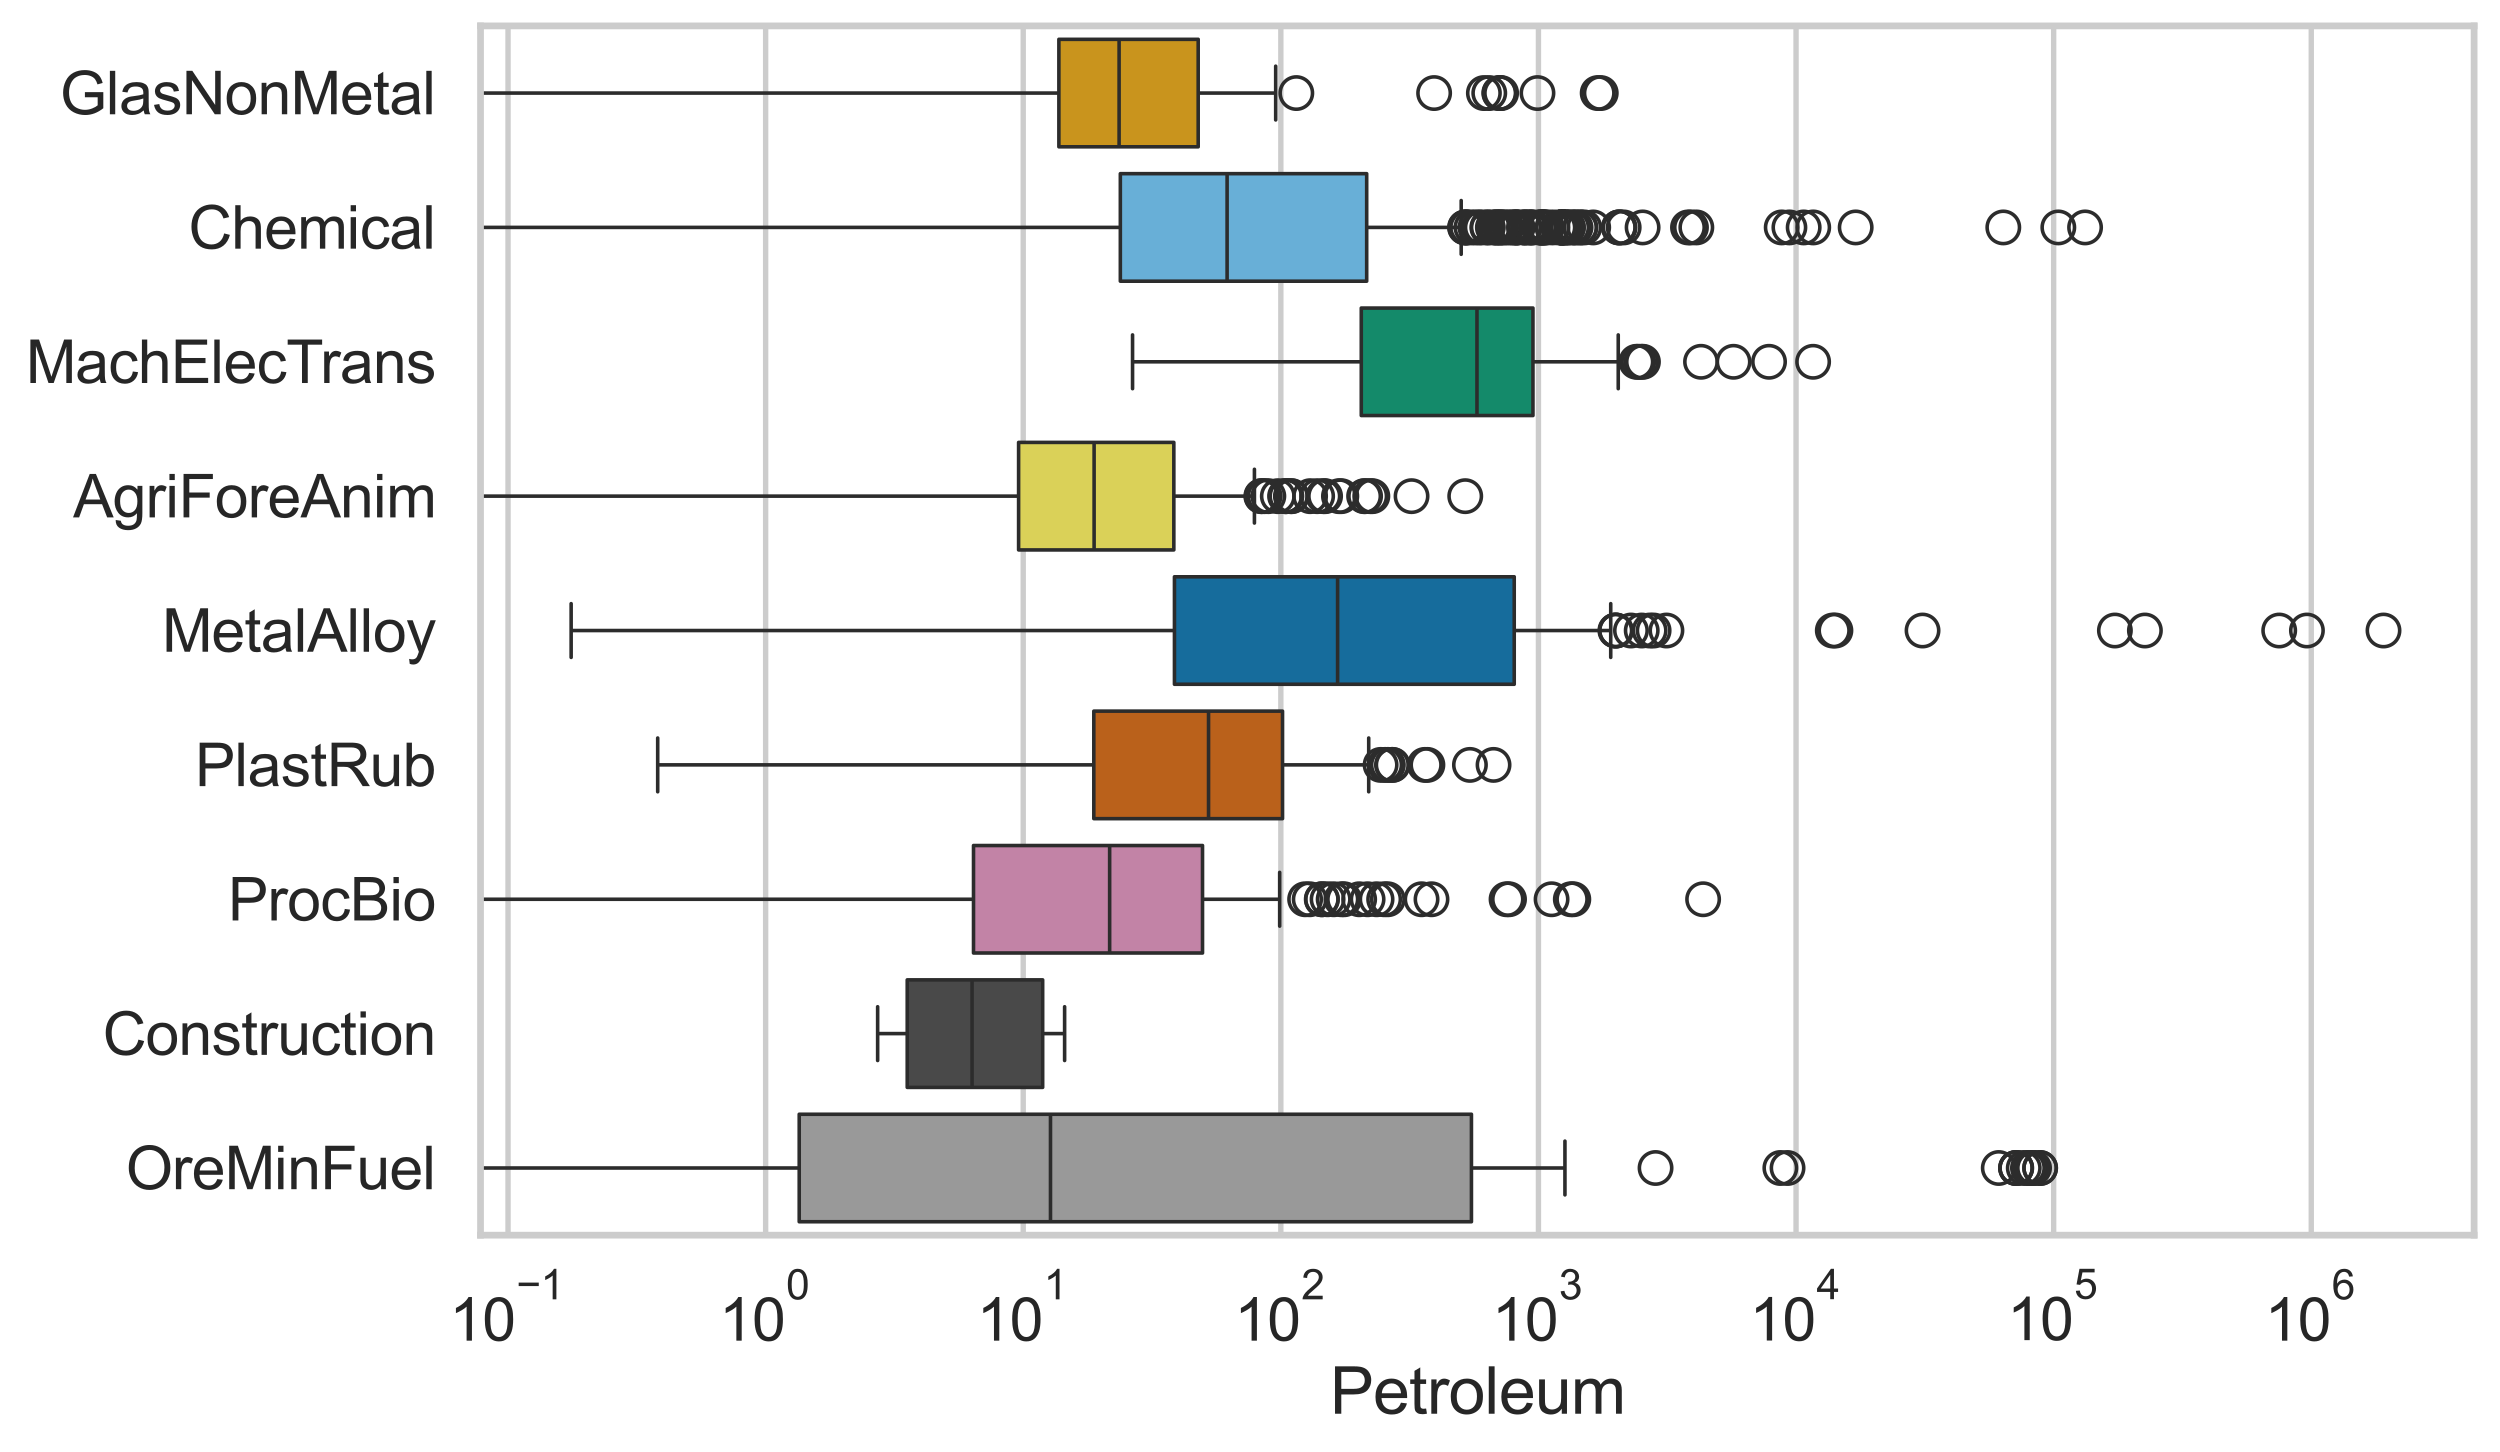 <?xml version="1.0" encoding="utf-8" standalone="no"?>
<!DOCTYPE svg PUBLIC "-//W3C//DTD SVG 1.1//EN"
  "http://www.w3.org/Graphics/SVG/1.1/DTD/svg11.dtd">
<svg xmlns:xlink="http://www.w3.org/1999/xlink" width="695.577pt" height="404.121pt" viewBox="0 0 695.577 404.121" xmlns="http://www.w3.org/2000/svg" version="1.1">
 <defs>
  <style type="text/css">*{stroke-linejoin: round; stroke-linecap: butt}</style>
 </defs>
 <g id="figure_1">
  <g id="patch_1">
   <path d="M 0 404.121 
L 695.577 404.121 
L 695.577 0 
L 0 0 
z
" style="fill: #ffffff"/>
  </g>
  <g id="axes_1">
   <g id="patch_2">
    <path d="M 133.697 343.665 
L 688.377 343.665 
L 688.377 7.2 
L 133.697 7.2 
z
" style="fill: #ffffff"/>
   </g>
   <g id="matplotlib.axis_1">
    <g id="xtick_1">
     <g id="line2d_1">
      <path d="M 141.348 343.665 
L 141.348 7.2 
" clip-path="url(#p01bf25cf80)" style="fill: none; stroke: #cccccc; stroke-width: 1.5; stroke-linecap: round"/>
     </g>
     <g id="text_1">
      <!-- $\mathdefault{10^{-1}}$ -->
      <g style="fill: #262626" transform="translate(125.013 373.18) scale(0.165 -0.165)">
       <defs>
        <path id="ArialMT-31" d="M 2384 0 
L 1822 0 
L 1822 3584 
Q 1619 3391 1289 3197 
Q 959 3003 697 2906 
L 697 3450 
Q 1169 3672 1522 3987 
Q 1875 4303 2022 4600 
L 2384 4600 
L 2384 0 
z
" transform="scale(0.016)"/>
        <path id="ArialMT-30" d="M 266 2259 
Q 266 3072 433 3567 
Q 600 4063 929 4331 
Q 1259 4600 1759 4600 
Q 2128 4600 2406 4451 
Q 2684 4303 2865 4023 
Q 3047 3744 3150 3342 
Q 3253 2941 3253 2259 
Q 3253 1453 3087 958 
Q 2922 463 2592 192 
Q 2263 -78 1759 -78 
Q 1097 -78 719 397 
Q 266 969 266 2259 
z
M 844 2259 
Q 844 1131 1108 757 
Q 1372 384 1759 384 
Q 2147 384 2411 759 
Q 2675 1134 2675 2259 
Q 2675 3391 2411 3762 
Q 2147 4134 1753 4134 
Q 1366 4134 1134 3806 
Q 844 3388 844 2259 
z
" transform="scale(0.016)"/>
        <path id="ArialMT-2212" d="M 3381 1997 
L 356 1997 
L 356 2522 
L 3381 2522 
L 3381 1997 
z
" transform="scale(0.016)"/>
       </defs>
       <use xlink:href="#ArialMT-31" transform="translate(0 0.994)"/>
       <use xlink:href="#ArialMT-30" transform="translate(55.615 0.994)"/>
       <use xlink:href="#ArialMT-2212" transform="translate(112.973 70.688) scale(0.7)"/>
       <use xlink:href="#ArialMT-31" transform="translate(153.852 70.688) scale(0.7)"/>
      </g>
     </g>
    </g>
    <g id="xtick_2">
     <g id="line2d_2">
      <path d="M 213.022 343.665 
L 213.022 7.2 
" clip-path="url(#p01bf25cf80)" style="fill: none; stroke: #cccccc; stroke-width: 1.5; stroke-linecap: round"/>
     </g>
     <g id="text_2">
      <!-- $\mathdefault{10^{0}}$ -->
      <g style="fill: #262626" transform="translate(200.069 373.18) scale(0.165 -0.165)">
       <use xlink:href="#ArialMT-31" transform="translate(0 0.994)"/>
       <use xlink:href="#ArialMT-30" transform="translate(55.615 0.994)"/>
       <use xlink:href="#ArialMT-30" transform="translate(112.973 70.688) scale(0.7)"/>
      </g>
     </g>
    </g>
    <g id="xtick_3">
     <g id="line2d_3">
      <path d="M 284.695 343.665 
L 284.695 7.2 
" clip-path="url(#p01bf25cf80)" style="fill: none; stroke: #cccccc; stroke-width: 1.5; stroke-linecap: round"/>
     </g>
     <g id="text_3">
      <!-- $\mathdefault{10^{1}}$ -->
      <g style="fill: #262626" transform="translate(271.743 373.18) scale(0.165 -0.165)">
       <use xlink:href="#ArialMT-31" transform="translate(0 0.994)"/>
       <use xlink:href="#ArialMT-30" transform="translate(55.615 0.994)"/>
       <use xlink:href="#ArialMT-31" transform="translate(112.973 70.688) scale(0.7)"/>
      </g>
     </g>
    </g>
    <g id="xtick_4">
     <g id="line2d_4">
      <path d="M 356.369 343.665 
L 356.369 7.2 
" clip-path="url(#p01bf25cf80)" style="fill: none; stroke: #cccccc; stroke-width: 1.5; stroke-linecap: round"/>
     </g>
     <g id="text_4">
      <!-- $\mathdefault{10^{2}}$ -->
      <g style="fill: #262626" transform="translate(343.417 373.18) scale(0.165 -0.165)">
       <defs>
        <path id="ArialMT-32" d="M 3222 541 
L 3222 0 
L 194 0 
Q 188 203 259 391 
Q 375 700 629 1000 
Q 884 1300 1366 1694 
Q 2113 2306 2375 2664 
Q 2638 3022 2638 3341 
Q 2638 3675 2398 3904 
Q 2159 4134 1775 4134 
Q 1369 4134 1125 3890 
Q 881 3647 878 3216 
L 300 3275 
Q 359 3922 746 4261 
Q 1134 4600 1788 4600 
Q 2447 4600 2831 4234 
Q 3216 3869 3216 3328 
Q 3216 3053 3103 2787 
Q 2991 2522 2730 2228 
Q 2469 1934 1863 1422 
Q 1356 997 1212 845 
Q 1069 694 975 541 
L 3222 541 
z
" transform="scale(0.016)"/>
       </defs>
       <use xlink:href="#ArialMT-31" transform="translate(0 0.994)"/>
       <use xlink:href="#ArialMT-30" transform="translate(55.615 0.994)"/>
       <use xlink:href="#ArialMT-32" transform="translate(112.973 70.688) scale(0.7)"/>
      </g>
     </g>
    </g>
    <g id="xtick_5">
     <g id="line2d_5">
      <path d="M 428.043 343.665 
L 428.043 7.2 
" clip-path="url(#p01bf25cf80)" style="fill: none; stroke: #cccccc; stroke-width: 1.5; stroke-linecap: round"/>
     </g>
     <g id="text_5">
      <!-- $\mathdefault{10^{3}}$ -->
      <g style="fill: #262626" transform="translate(415.09 373.18) scale(0.165 -0.165)">
       <defs>
        <path id="ArialMT-33" d="M 269 1209 
L 831 1284 
Q 928 806 1161 595 
Q 1394 384 1728 384 
Q 2125 384 2398 659 
Q 2672 934 2672 1341 
Q 2672 1728 2419 1979 
Q 2166 2231 1775 2231 
Q 1616 2231 1378 2169 
L 1441 2663 
Q 1497 2656 1531 2656 
Q 1891 2656 2178 2843 
Q 2466 3031 2466 3422 
Q 2466 3731 2256 3934 
Q 2047 4138 1716 4138 
Q 1388 4138 1169 3931 
Q 950 3725 888 3313 
L 325 3413 
Q 428 3978 793 4289 
Q 1159 4600 1703 4600 
Q 2078 4600 2393 4439 
Q 2709 4278 2876 4000 
Q 3044 3722 3044 3409 
Q 3044 3113 2884 2869 
Q 2725 2625 2413 2481 
Q 2819 2388 3044 2092 
Q 3269 1797 3269 1353 
Q 3269 753 2831 336 
Q 2394 -81 1725 -81 
Q 1122 -81 723 278 
Q 325 638 269 1209 
z
" transform="scale(0.016)"/>
       </defs>
       <use xlink:href="#ArialMT-31" transform="translate(0 0.994)"/>
       <use xlink:href="#ArialMT-30" transform="translate(55.615 0.994)"/>
       <use xlink:href="#ArialMT-33" transform="translate(112.973 70.688) scale(0.7)"/>
      </g>
     </g>
    </g>
    <g id="xtick_6">
     <g id="line2d_6">
      <path d="M 499.716 343.665 
L 499.716 7.2 
" clip-path="url(#p01bf25cf80)" style="fill: none; stroke: #cccccc; stroke-width: 1.5; stroke-linecap: round"/>
     </g>
     <g id="text_6">
      <!-- $\mathdefault{10^{4}}$ -->
      <g style="fill: #262626" transform="translate(486.764 373.015) scale(0.165 -0.165)">
       <defs>
        <path id="ArialMT-34" d="M 2069 0 
L 2069 1097 
L 81 1097 
L 81 1613 
L 2172 4581 
L 2631 4581 
L 2631 1613 
L 3250 1613 
L 3250 1097 
L 2631 1097 
L 2631 0 
L 2069 0 
z
M 2069 1613 
L 2069 3678 
L 634 1613 
L 2069 1613 
z
" transform="scale(0.016)"/>
       </defs>
       <use xlink:href="#ArialMT-31" transform="translate(0 0.202)"/>
       <use xlink:href="#ArialMT-30" transform="translate(55.615 0.202)"/>
       <use xlink:href="#ArialMT-34" transform="translate(112.973 69.895) scale(0.7)"/>
      </g>
     </g>
    </g>
    <g id="xtick_7">
     <g id="line2d_7">
      <path d="M 571.39 343.665 
L 571.39 7.2 
" clip-path="url(#p01bf25cf80)" style="fill: none; stroke: #cccccc; stroke-width: 1.5; stroke-linecap: round"/>
     </g>
     <g id="text_7">
      <!-- $\mathdefault{10^{5}}$ -->
      <g style="fill: #262626" transform="translate(558.438 373.015) scale(0.165 -0.165)">
       <defs>
        <path id="ArialMT-35" d="M 266 1200 
L 856 1250 
Q 922 819 1161 601 
Q 1400 384 1738 384 
Q 2144 384 2425 690 
Q 2706 997 2706 1503 
Q 2706 1984 2436 2262 
Q 2166 2541 1728 2541 
Q 1456 2541 1237 2417 
Q 1019 2294 894 2097 
L 366 2166 
L 809 4519 
L 3088 4519 
L 3088 3981 
L 1259 3981 
L 1013 2750 
Q 1425 3038 1878 3038 
Q 2478 3038 2890 2622 
Q 3303 2206 3303 1553 
Q 3303 931 2941 478 
Q 2500 -78 1738 -78 
Q 1113 -78 717 272 
Q 322 622 266 1200 
z
" transform="scale(0.016)"/>
       </defs>
       <use xlink:href="#ArialMT-31" transform="translate(0 0.88)"/>
       <use xlink:href="#ArialMT-30" transform="translate(55.615 0.88)"/>
       <use xlink:href="#ArialMT-35" transform="translate(112.973 70.573) scale(0.7)"/>
      </g>
     </g>
    </g>
    <g id="xtick_8">
     <g id="line2d_8">
      <path d="M 643.064 343.665 
L 643.064 7.2 
" clip-path="url(#p01bf25cf80)" style="fill: none; stroke: #cccccc; stroke-width: 1.5; stroke-linecap: round"/>
     </g>
     <g id="text_8">
      <!-- $\mathdefault{10^{6}}$ -->
      <g style="fill: #262626" transform="translate(630.111 373.18) scale(0.165 -0.165)">
       <defs>
        <path id="ArialMT-36" d="M 3184 3459 
L 2625 3416 
Q 2550 3747 2413 3897 
Q 2184 4138 1850 4138 
Q 1581 4138 1378 3988 
Q 1113 3794 959 3422 
Q 806 3050 800 2363 
Q 1003 2672 1297 2822 
Q 1591 2972 1913 2972 
Q 2475 2972 2870 2558 
Q 3266 2144 3266 1488 
Q 3266 1056 3080 686 
Q 2894 316 2569 119 
Q 2244 -78 1831 -78 
Q 1128 -78 684 439 
Q 241 956 241 2144 
Q 241 3472 731 4075 
Q 1159 4600 1884 4600 
Q 2425 4600 2770 4297 
Q 3116 3994 3184 3459 
z
M 888 1484 
Q 888 1194 1011 928 
Q 1134 663 1356 523 
Q 1578 384 1822 384 
Q 2178 384 2434 671 
Q 2691 959 2691 1453 
Q 2691 1928 2437 2201 
Q 2184 2475 1800 2475 
Q 1419 2475 1153 2201 
Q 888 1928 888 1484 
z
" transform="scale(0.016)"/>
       </defs>
       <use xlink:href="#ArialMT-31" transform="translate(0 0.994)"/>
       <use xlink:href="#ArialMT-30" transform="translate(55.615 0.994)"/>
       <use xlink:href="#ArialMT-36" transform="translate(112.973 70.688) scale(0.7)"/>
      </g>
     </g>
    </g>
    <g id="xtick_9"/>
    <g id="xtick_10"/>
    <g id="xtick_11"/>
    <g id="xtick_12"/>
    <g id="xtick_13"/>
    <g id="xtick_14"/>
    <g id="xtick_15"/>
    <g id="xtick_16"/>
    <g id="xtick_17"/>
    <g id="xtick_18"/>
    <g id="xtick_19"/>
    <g id="xtick_20"/>
    <g id="xtick_21"/>
    <g id="xtick_22"/>
    <g id="xtick_23"/>
    <g id="xtick_24"/>
    <g id="xtick_25"/>
    <g id="xtick_26"/>
    <g id="xtick_27"/>
    <g id="xtick_28"/>
    <g id="xtick_29"/>
    <g id="xtick_30"/>
    <g id="xtick_31"/>
    <g id="xtick_32"/>
    <g id="xtick_33"/>
    <g id="xtick_34"/>
    <g id="xtick_35"/>
    <g id="xtick_36"/>
    <g id="xtick_37"/>
    <g id="xtick_38"/>
    <g id="xtick_39"/>
    <g id="xtick_40"/>
    <g id="xtick_41"/>
    <g id="xtick_42"/>
    <g id="xtick_43"/>
    <g id="xtick_44"/>
    <g id="xtick_45"/>
    <g id="xtick_46"/>
    <g id="xtick_47"/>
    <g id="xtick_48"/>
    <g id="xtick_49"/>
    <g id="xtick_50"/>
    <g id="xtick_51"/>
    <g id="xtick_52"/>
    <g id="xtick_53"/>
    <g id="xtick_54"/>
    <g id="xtick_55"/>
    <g id="xtick_56"/>
    <g id="xtick_57"/>
    <g id="xtick_58"/>
    <g id="xtick_59"/>
    <g id="xtick_60"/>
    <g id="xtick_61"/>
    <g id="xtick_62"/>
    <g id="xtick_63"/>
    <g id="xtick_64"/>
    <g id="xtick_65"/>
    <g id="xtick_66"/>
    <g id="xtick_67"/>
    <g id="xtick_68"/>
    <g id="xtick_69"/>
    <g id="text_9">
     <!-- Petroleum -->
     <g style="fill: #262626" transform="translate(370.021 393.344) scale(0.18 -0.18)">
      <defs>
       <path id="ArialMT-50" d="M 494 0 
L 494 4581 
L 2222 4581 
Q 2678 4581 2919 4538 
Q 3256 4481 3484 4323 
Q 3713 4166 3852 3881 
Q 3991 3597 3991 3256 
Q 3991 2672 3619 2267 
Q 3247 1863 2275 1863 
L 1100 1863 
L 1100 0 
L 494 0 
z
M 1100 2403 
L 2284 2403 
Q 2872 2403 3119 2622 
Q 3366 2841 3366 3238 
Q 3366 3525 3220 3729 
Q 3075 3934 2838 4000 
Q 2684 4041 2272 4041 
L 1100 4041 
L 1100 2403 
z
" transform="scale(0.016)"/>
       <path id="ArialMT-65" d="M 2694 1069 
L 3275 997 
Q 3138 488 2766 206 
Q 2394 -75 1816 -75 
Q 1088 -75 661 373 
Q 234 822 234 1631 
Q 234 2469 665 2931 
Q 1097 3394 1784 3394 
Q 2450 3394 2872 2941 
Q 3294 2488 3294 1666 
Q 3294 1616 3291 1516 
L 816 1516 
Q 847 969 1125 678 
Q 1403 388 1819 388 
Q 2128 388 2347 550 
Q 2566 713 2694 1069 
z
M 847 1978 
L 2700 1978 
Q 2663 2397 2488 2606 
Q 2219 2931 1791 2931 
Q 1403 2931 1139 2672 
Q 875 2413 847 1978 
z
" transform="scale(0.016)"/>
       <path id="ArialMT-74" d="M 1650 503 
L 1731 6 
Q 1494 -44 1306 -44 
Q 1000 -44 831 53 
Q 663 150 594 308 
Q 525 466 525 972 
L 525 2881 
L 113 2881 
L 113 3319 
L 525 3319 
L 525 4141 
L 1084 4478 
L 1084 3319 
L 1650 3319 
L 1650 2881 
L 1084 2881 
L 1084 941 
Q 1084 700 1114 631 
Q 1144 563 1211 522 
Q 1278 481 1403 481 
Q 1497 481 1650 503 
z
" transform="scale(0.016)"/>
       <path id="ArialMT-72" d="M 416 0 
L 416 3319 
L 922 3319 
L 922 2816 
Q 1116 3169 1280 3281 
Q 1444 3394 1641 3394 
Q 1925 3394 2219 3213 
L 2025 2691 
Q 1819 2813 1613 2813 
Q 1428 2813 1281 2702 
Q 1134 2591 1072 2394 
Q 978 2094 978 1738 
L 978 0 
L 416 0 
z
" transform="scale(0.016)"/>
       <path id="ArialMT-6f" d="M 213 1659 
Q 213 2581 725 3025 
Q 1153 3394 1769 3394 
Q 2453 3394 2887 2945 
Q 3322 2497 3322 1706 
Q 3322 1066 3130 698 
Q 2938 331 2570 128 
Q 2203 -75 1769 -75 
Q 1072 -75 642 372 
Q 213 819 213 1659 
z
M 791 1659 
Q 791 1022 1069 705 
Q 1347 388 1769 388 
Q 2188 388 2466 706 
Q 2744 1025 2744 1678 
Q 2744 2294 2464 2611 
Q 2184 2928 1769 2928 
Q 1347 2928 1069 2612 
Q 791 2297 791 1659 
z
" transform="scale(0.016)"/>
       <path id="ArialMT-6c" d="M 409 0 
L 409 4581 
L 972 4581 
L 972 0 
L 409 0 
z
" transform="scale(0.016)"/>
       <path id="ArialMT-75" d="M 2597 0 
L 2597 488 
Q 2209 -75 1544 -75 
Q 1250 -75 995 37 
Q 741 150 617 320 
Q 494 491 444 738 
Q 409 903 409 1263 
L 409 3319 
L 972 3319 
L 972 1478 
Q 972 1038 1006 884 
Q 1059 663 1231 536 
Q 1403 409 1656 409 
Q 1909 409 2131 539 
Q 2353 669 2445 892 
Q 2538 1116 2538 1541 
L 2538 3319 
L 3100 3319 
L 3100 0 
L 2597 0 
z
" transform="scale(0.016)"/>
       <path id="ArialMT-6d" d="M 422 0 
L 422 3319 
L 925 3319 
L 925 2853 
Q 1081 3097 1340 3245 
Q 1600 3394 1931 3394 
Q 2300 3394 2536 3241 
Q 2772 3088 2869 2813 
Q 3263 3394 3894 3394 
Q 4388 3394 4653 3120 
Q 4919 2847 4919 2278 
L 4919 0 
L 4359 0 
L 4359 2091 
Q 4359 2428 4304 2576 
Q 4250 2725 4106 2815 
Q 3963 2906 3769 2906 
Q 3419 2906 3187 2673 
Q 2956 2441 2956 1928 
L 2956 0 
L 2394 0 
L 2394 2156 
Q 2394 2531 2256 2718 
Q 2119 2906 1806 2906 
Q 1569 2906 1367 2781 
Q 1166 2656 1075 2415 
Q 984 2175 984 1722 
L 984 0 
L 422 0 
z
" transform="scale(0.016)"/>
      </defs>
      <use xlink:href="#ArialMT-50"/>
      <use xlink:href="#ArialMT-65" transform="translate(66.699 0)"/>
      <use xlink:href="#ArialMT-74" transform="translate(122.314 0)"/>
      <use xlink:href="#ArialMT-72" transform="translate(150.098 0)"/>
      <use xlink:href="#ArialMT-6f" transform="translate(183.398 0)"/>
      <use xlink:href="#ArialMT-6c" transform="translate(239.014 0)"/>
      <use xlink:href="#ArialMT-65" transform="translate(261.23 0)"/>
      <use xlink:href="#ArialMT-75" transform="translate(316.846 0)"/>
      <use xlink:href="#ArialMT-6d" transform="translate(372.461 0)"/>
     </g>
    </g>
   </g>
   <g id="matplotlib.axis_2">
    <g id="ytick_1">
     <g id="text_10">
      <!-- GlasNonMetal -->
      <g style="fill: #262626" transform="translate(16.659 31.798) scale(0.165 -0.165)">
       <defs>
        <path id="ArialMT-47" d="M 2638 1797 
L 2638 2334 
L 4578 2338 
L 4578 638 
Q 4131 281 3656 101 
Q 3181 -78 2681 -78 
Q 2006 -78 1454 211 
Q 903 500 622 1047 
Q 341 1594 341 2269 
Q 341 2938 620 3517 
Q 900 4097 1425 4378 
Q 1950 4659 2634 4659 
Q 3131 4659 3532 4498 
Q 3934 4338 4162 4050 
Q 4391 3763 4509 3300 
L 3963 3150 
Q 3859 3500 3706 3700 
Q 3553 3900 3268 4020 
Q 2984 4141 2638 4141 
Q 2222 4141 1919 4014 
Q 1616 3888 1430 3681 
Q 1244 3475 1141 3228 
Q 966 2803 966 2306 
Q 966 1694 1177 1281 
Q 1388 869 1791 669 
Q 2194 469 2647 469 
Q 3041 469 3416 620 
Q 3791 772 3984 944 
L 3984 1797 
L 2638 1797 
z
" transform="scale(0.016)"/>
        <path id="ArialMT-61" d="M 2588 409 
Q 2275 144 1986 34 
Q 1697 -75 1366 -75 
Q 819 -75 525 192 
Q 231 459 231 875 
Q 231 1119 342 1320 
Q 453 1522 633 1644 
Q 813 1766 1038 1828 
Q 1203 1872 1538 1913 
Q 2219 1994 2541 2106 
Q 2544 2222 2544 2253 
Q 2544 2597 2384 2738 
Q 2169 2928 1744 2928 
Q 1347 2928 1158 2789 
Q 969 2650 878 2297 
L 328 2372 
Q 403 2725 575 2942 
Q 747 3159 1072 3276 
Q 1397 3394 1825 3394 
Q 2250 3394 2515 3294 
Q 2781 3194 2906 3042 
Q 3031 2891 3081 2659 
Q 3109 2516 3109 2141 
L 3109 1391 
Q 3109 606 3145 398 
Q 3181 191 3288 0 
L 2700 0 
Q 2613 175 2588 409 
z
M 2541 1666 
Q 2234 1541 1622 1453 
Q 1275 1403 1131 1340 
Q 988 1278 909 1158 
Q 831 1038 831 891 
Q 831 666 1001 516 
Q 1172 366 1500 366 
Q 1825 366 2078 508 
Q 2331 650 2450 897 
Q 2541 1088 2541 1459 
L 2541 1666 
z
" transform="scale(0.016)"/>
        <path id="ArialMT-73" d="M 197 991 
L 753 1078 
Q 800 744 1014 566 
Q 1228 388 1613 388 
Q 2000 388 2187 545 
Q 2375 703 2375 916 
Q 2375 1106 2209 1216 
Q 2094 1291 1634 1406 
Q 1016 1563 777 1677 
Q 538 1791 414 1992 
Q 291 2194 291 2438 
Q 291 2659 392 2848 
Q 494 3038 669 3163 
Q 800 3259 1026 3326 
Q 1253 3394 1513 3394 
Q 1903 3394 2198 3281 
Q 2494 3169 2634 2976 
Q 2775 2784 2828 2463 
L 2278 2388 
Q 2241 2644 2061 2787 
Q 1881 2931 1553 2931 
Q 1166 2931 1000 2803 
Q 834 2675 834 2503 
Q 834 2394 903 2306 
Q 972 2216 1119 2156 
Q 1203 2125 1616 2013 
Q 2213 1853 2448 1751 
Q 2684 1650 2818 1456 
Q 2953 1263 2953 975 
Q 2953 694 2789 445 
Q 2625 197 2315 61 
Q 2006 -75 1616 -75 
Q 969 -75 630 194 
Q 291 463 197 991 
z
" transform="scale(0.016)"/>
        <path id="ArialMT-4e" d="M 488 0 
L 488 4581 
L 1109 4581 
L 3516 984 
L 3516 4581 
L 4097 4581 
L 4097 0 
L 3475 0 
L 1069 3600 
L 1069 0 
L 488 0 
z
" transform="scale(0.016)"/>
        <path id="ArialMT-6e" d="M 422 0 
L 422 3319 
L 928 3319 
L 928 2847 
Q 1294 3394 1984 3394 
Q 2284 3394 2536 3286 
Q 2788 3178 2913 3003 
Q 3038 2828 3088 2588 
Q 3119 2431 3119 2041 
L 3119 0 
L 2556 0 
L 2556 2019 
Q 2556 2363 2490 2533 
Q 2425 2703 2258 2804 
Q 2091 2906 1866 2906 
Q 1506 2906 1245 2678 
Q 984 2450 984 1813 
L 984 0 
L 422 0 
z
" transform="scale(0.016)"/>
        <path id="ArialMT-4d" d="M 475 0 
L 475 4581 
L 1388 4581 
L 2472 1338 
Q 2622 884 2691 659 
Q 2769 909 2934 1394 
L 4031 4581 
L 4847 4581 
L 4847 0 
L 4263 0 
L 4263 3834 
L 2931 0 
L 2384 0 
L 1059 3900 
L 1059 0 
L 475 0 
z
" transform="scale(0.016)"/>
       </defs>
       <use xlink:href="#ArialMT-47"/>
       <use xlink:href="#ArialMT-6c" transform="translate(77.783 0)"/>
       <use xlink:href="#ArialMT-61" transform="translate(100 0)"/>
       <use xlink:href="#ArialMT-73" transform="translate(155.615 0)"/>
       <use xlink:href="#ArialMT-4e" transform="translate(205.615 0)"/>
       <use xlink:href="#ArialMT-6f" transform="translate(277.832 0)"/>
       <use xlink:href="#ArialMT-6e" transform="translate(333.447 0)"/>
       <use xlink:href="#ArialMT-4d" transform="translate(389.062 0)"/>
       <use xlink:href="#ArialMT-65" transform="translate(472.363 0)"/>
       <use xlink:href="#ArialMT-74" transform="translate(527.979 0)"/>
       <use xlink:href="#ArialMT-61" transform="translate(555.762 0)"/>
       <use xlink:href="#ArialMT-6c" transform="translate(611.377 0)"/>
      </g>
     </g>
    </g>
    <g id="ytick_2">
     <g id="text_11">
      <!-- Chemical -->
      <g style="fill: #262626" transform="translate(52.428 69.183) scale(0.165 -0.165)">
       <defs>
        <path id="ArialMT-43" d="M 3763 1606 
L 4369 1453 
Q 4178 706 3683 314 
Q 3188 -78 2472 -78 
Q 1731 -78 1267 223 
Q 803 525 561 1097 
Q 319 1669 319 2325 
Q 319 3041 592 3573 
Q 866 4106 1370 4382 
Q 1875 4659 2481 4659 
Q 3169 4659 3637 4309 
Q 4106 3959 4291 3325 
L 3694 3184 
Q 3534 3684 3231 3912 
Q 2928 4141 2469 4141 
Q 1941 4141 1586 3887 
Q 1231 3634 1087 3207 
Q 944 2781 944 2328 
Q 944 1744 1114 1308 
Q 1284 872 1643 656 
Q 2003 441 2422 441 
Q 2931 441 3284 734 
Q 3638 1028 3763 1606 
z
" transform="scale(0.016)"/>
        <path id="ArialMT-68" d="M 422 0 
L 422 4581 
L 984 4581 
L 984 2938 
Q 1378 3394 1978 3394 
Q 2347 3394 2619 3248 
Q 2891 3103 3008 2847 
Q 3125 2591 3125 2103 
L 3125 0 
L 2563 0 
L 2563 2103 
Q 2563 2525 2380 2717 
Q 2197 2909 1863 2909 
Q 1613 2909 1392 2779 
Q 1172 2650 1078 2428 
Q 984 2206 984 1816 
L 984 0 
L 422 0 
z
" transform="scale(0.016)"/>
        <path id="ArialMT-69" d="M 425 3934 
L 425 4581 
L 988 4581 
L 988 3934 
L 425 3934 
z
M 425 0 
L 425 3319 
L 988 3319 
L 988 0 
L 425 0 
z
" transform="scale(0.016)"/>
        <path id="ArialMT-63" d="M 2588 1216 
L 3141 1144 
Q 3050 572 2676 248 
Q 2303 -75 1759 -75 
Q 1078 -75 664 370 
Q 250 816 250 1647 
Q 250 2184 428 2587 
Q 606 2991 970 3192 
Q 1334 3394 1763 3394 
Q 2303 3394 2647 3120 
Q 2991 2847 3088 2344 
L 2541 2259 
Q 2463 2594 2264 2762 
Q 2066 2931 1784 2931 
Q 1359 2931 1093 2626 
Q 828 2322 828 1663 
Q 828 994 1084 691 
Q 1341 388 1753 388 
Q 2084 388 2306 591 
Q 2528 794 2588 1216 
z
" transform="scale(0.016)"/>
       </defs>
       <use xlink:href="#ArialMT-43"/>
       <use xlink:href="#ArialMT-68" transform="translate(72.217 0)"/>
       <use xlink:href="#ArialMT-65" transform="translate(127.832 0)"/>
       <use xlink:href="#ArialMT-6d" transform="translate(183.447 0)"/>
       <use xlink:href="#ArialMT-69" transform="translate(266.748 0)"/>
       <use xlink:href="#ArialMT-63" transform="translate(288.965 0)"/>
       <use xlink:href="#ArialMT-61" transform="translate(338.965 0)"/>
       <use xlink:href="#ArialMT-6c" transform="translate(394.58 0)"/>
      </g>
     </g>
    </g>
    <g id="ytick_3">
     <g id="text_12">
      <!-- MachElecTrans -->
      <g style="fill: #262626" transform="translate(7.2 106.568) scale(0.165 -0.165)">
       <defs>
        <path id="ArialMT-45" d="M 506 0 
L 506 4581 
L 3819 4581 
L 3819 4041 
L 1113 4041 
L 1113 2638 
L 3647 2638 
L 3647 2100 
L 1113 2100 
L 1113 541 
L 3925 541 
L 3925 0 
L 506 0 
z
" transform="scale(0.016)"/>
        <path id="ArialMT-54" d="M 1659 0 
L 1659 4041 
L 150 4041 
L 150 4581 
L 3781 4581 
L 3781 4041 
L 2266 4041 
L 2266 0 
L 1659 0 
z
" transform="scale(0.016)"/>
       </defs>
       <use xlink:href="#ArialMT-4d"/>
       <use xlink:href="#ArialMT-61" transform="translate(83.301 0)"/>
       <use xlink:href="#ArialMT-63" transform="translate(138.916 0)"/>
       <use xlink:href="#ArialMT-68" transform="translate(188.916 0)"/>
       <use xlink:href="#ArialMT-45" transform="translate(244.531 0)"/>
       <use xlink:href="#ArialMT-6c" transform="translate(311.23 0)"/>
       <use xlink:href="#ArialMT-65" transform="translate(333.447 0)"/>
       <use xlink:href="#ArialMT-63" transform="translate(389.062 0)"/>
       <use xlink:href="#ArialMT-54" transform="translate(439.062 0)"/>
       <use xlink:href="#ArialMT-72" transform="translate(496.396 0)"/>
       <use xlink:href="#ArialMT-61" transform="translate(529.697 0)"/>
       <use xlink:href="#ArialMT-6e" transform="translate(585.312 0)"/>
       <use xlink:href="#ArialMT-73" transform="translate(640.928 0)"/>
      </g>
     </g>
    </g>
    <g id="ytick_4">
     <g id="text_13">
      <!-- AgriForeAnim -->
      <g style="fill: #262626" transform="translate(20.341 143.953) scale(0.165 -0.165)">
       <defs>
        <path id="ArialMT-41" d="M -9 0 
L 1750 4581 
L 2403 4581 
L 4278 0 
L 3588 0 
L 3053 1388 
L 1138 1388 
L 634 0 
L -9 0 
z
M 1313 1881 
L 2866 1881 
L 2388 3150 
Q 2169 3728 2063 4100 
Q 1975 3659 1816 3225 
L 1313 1881 
z
" transform="scale(0.016)"/>
        <path id="ArialMT-67" d="M 319 -275 
L 866 -356 
Q 900 -609 1056 -725 
Q 1266 -881 1628 -881 
Q 2019 -881 2231 -725 
Q 2444 -569 2519 -288 
Q 2563 -116 2559 434 
Q 2191 0 1641 0 
Q 956 0 581 494 
Q 206 988 206 1678 
Q 206 2153 378 2554 
Q 550 2956 876 3175 
Q 1203 3394 1644 3394 
Q 2231 3394 2613 2919 
L 2613 3319 
L 3131 3319 
L 3131 450 
Q 3131 -325 2973 -648 
Q 2816 -972 2473 -1159 
Q 2131 -1347 1631 -1347 
Q 1038 -1347 672 -1080 
Q 306 -813 319 -275 
z
M 784 1719 
Q 784 1066 1043 766 
Q 1303 466 1694 466 
Q 2081 466 2343 764 
Q 2606 1063 2606 1700 
Q 2606 2309 2336 2618 
Q 2066 2928 1684 2928 
Q 1309 2928 1046 2623 
Q 784 2319 784 1719 
z
" transform="scale(0.016)"/>
        <path id="ArialMT-46" d="M 525 0 
L 525 4581 
L 3616 4581 
L 3616 4041 
L 1131 4041 
L 1131 2622 
L 3281 2622 
L 3281 2081 
L 1131 2081 
L 1131 0 
L 525 0 
z
" transform="scale(0.016)"/>
       </defs>
       <use xlink:href="#ArialMT-41"/>
       <use xlink:href="#ArialMT-67" transform="translate(66.699 0)"/>
       <use xlink:href="#ArialMT-72" transform="translate(122.314 0)"/>
       <use xlink:href="#ArialMT-69" transform="translate(155.615 0)"/>
       <use xlink:href="#ArialMT-46" transform="translate(177.832 0)"/>
       <use xlink:href="#ArialMT-6f" transform="translate(238.916 0)"/>
       <use xlink:href="#ArialMT-72" transform="translate(294.531 0)"/>
       <use xlink:href="#ArialMT-65" transform="translate(327.832 0)"/>
       <use xlink:href="#ArialMT-41" transform="translate(383.447 0)"/>
       <use xlink:href="#ArialMT-6e" transform="translate(450.146 0)"/>
       <use xlink:href="#ArialMT-69" transform="translate(505.762 0)"/>
       <use xlink:href="#ArialMT-6d" transform="translate(527.979 0)"/>
      </g>
     </g>
    </g>
    <g id="ytick_5">
     <g id="text_14">
      <!-- MetalAlloy -->
      <g style="fill: #262626" transform="translate(45.088 181.337) scale(0.165 -0.165)">
       <defs>
        <path id="ArialMT-79" d="M 397 -1278 
L 334 -750 
Q 519 -800 656 -800 
Q 844 -800 956 -737 
Q 1069 -675 1141 -563 
Q 1194 -478 1313 -144 
Q 1328 -97 1363 -6 
L 103 3319 
L 709 3319 
L 1400 1397 
Q 1534 1031 1641 628 
Q 1738 1016 1872 1384 
L 2581 3319 
L 3144 3319 
L 1881 -56 
Q 1678 -603 1566 -809 
Q 1416 -1088 1222 -1217 
Q 1028 -1347 759 -1347 
Q 597 -1347 397 -1278 
z
" transform="scale(0.016)"/>
       </defs>
       <use xlink:href="#ArialMT-4d"/>
       <use xlink:href="#ArialMT-65" transform="translate(83.301 0)"/>
       <use xlink:href="#ArialMT-74" transform="translate(138.916 0)"/>
       <use xlink:href="#ArialMT-61" transform="translate(166.699 0)"/>
       <use xlink:href="#ArialMT-6c" transform="translate(222.314 0)"/>
       <use xlink:href="#ArialMT-41" transform="translate(244.531 0)"/>
       <use xlink:href="#ArialMT-6c" transform="translate(311.23 0)"/>
       <use xlink:href="#ArialMT-6c" transform="translate(333.447 0)"/>
       <use xlink:href="#ArialMT-6f" transform="translate(355.664 0)"/>
       <use xlink:href="#ArialMT-79" transform="translate(411.279 0)"/>
      </g>
     </g>
    </g>
    <g id="ytick_6">
     <g id="text_15">
      <!-- PlastRub -->
      <g style="fill: #262626" transform="translate(54.248 218.722) scale(0.165 -0.165)">
       <defs>
        <path id="ArialMT-52" d="M 503 0 
L 503 4581 
L 2534 4581 
Q 3147 4581 3465 4457 
Q 3784 4334 3975 4021 
Q 4166 3709 4166 3331 
Q 4166 2844 3850 2509 
Q 3534 2175 2875 2084 
Q 3116 1969 3241 1856 
Q 3506 1613 3744 1247 
L 4541 0 
L 3778 0 
L 3172 953 
Q 2906 1366 2734 1584 
Q 2563 1803 2427 1890 
Q 2291 1978 2150 2013 
Q 2047 2034 1813 2034 
L 1109 2034 
L 1109 0 
L 503 0 
z
M 1109 2559 
L 2413 2559 
Q 2828 2559 3062 2645 
Q 3297 2731 3419 2920 
Q 3541 3109 3541 3331 
Q 3541 3656 3305 3865 
Q 3069 4075 2559 4075 
L 1109 4075 
L 1109 2559 
z
" transform="scale(0.016)"/>
        <path id="ArialMT-62" d="M 941 0 
L 419 0 
L 419 4581 
L 981 4581 
L 981 2947 
Q 1338 3394 1891 3394 
Q 2197 3394 2470 3270 
Q 2744 3147 2920 2923 
Q 3097 2700 3197 2384 
Q 3297 2069 3297 1709 
Q 3297 856 2875 390 
Q 2453 -75 1863 -75 
Q 1275 -75 941 416 
L 941 0 
z
M 934 1684 
Q 934 1088 1097 822 
Q 1363 388 1816 388 
Q 2184 388 2453 708 
Q 2722 1028 2722 1663 
Q 2722 2313 2464 2622 
Q 2206 2931 1841 2931 
Q 1472 2931 1203 2611 
Q 934 2291 934 1684 
z
" transform="scale(0.016)"/>
       </defs>
       <use xlink:href="#ArialMT-50"/>
       <use xlink:href="#ArialMT-6c" transform="translate(66.699 0)"/>
       <use xlink:href="#ArialMT-61" transform="translate(88.916 0)"/>
       <use xlink:href="#ArialMT-73" transform="translate(144.531 0)"/>
       <use xlink:href="#ArialMT-74" transform="translate(194.531 0)"/>
       <use xlink:href="#ArialMT-52" transform="translate(222.314 0)"/>
       <use xlink:href="#ArialMT-75" transform="translate(294.531 0)"/>
       <use xlink:href="#ArialMT-62" transform="translate(350.146 0)"/>
      </g>
     </g>
    </g>
    <g id="ytick_7">
     <g id="text_16">
      <!-- ProcBio -->
      <g style="fill: #262626" transform="translate(63.424 256.107) scale(0.165 -0.165)">
       <defs>
        <path id="ArialMT-42" d="M 469 0 
L 469 4581 
L 2188 4581 
Q 2713 4581 3030 4442 
Q 3347 4303 3526 4014 
Q 3706 3725 3706 3409 
Q 3706 3116 3547 2856 
Q 3388 2597 3066 2438 
Q 3481 2316 3704 2022 
Q 3928 1728 3928 1328 
Q 3928 1006 3792 729 
Q 3656 453 3456 303 
Q 3256 153 2954 76 
Q 2653 0 2216 0 
L 469 0 
z
M 1075 2656 
L 2066 2656 
Q 2469 2656 2644 2709 
Q 2875 2778 2992 2937 
Q 3109 3097 3109 3338 
Q 3109 3566 3000 3739 
Q 2891 3913 2687 3977 
Q 2484 4041 1991 4041 
L 1075 4041 
L 1075 2656 
z
M 1075 541 
L 2216 541 
Q 2509 541 2628 563 
Q 2838 600 2978 687 
Q 3119 775 3209 942 
Q 3300 1109 3300 1328 
Q 3300 1584 3169 1773 
Q 3038 1963 2805 2039 
Q 2572 2116 2134 2116 
L 1075 2116 
L 1075 541 
z
" transform="scale(0.016)"/>
       </defs>
       <use xlink:href="#ArialMT-50"/>
       <use xlink:href="#ArialMT-72" transform="translate(66.699 0)"/>
       <use xlink:href="#ArialMT-6f" transform="translate(100 0)"/>
       <use xlink:href="#ArialMT-63" transform="translate(155.615 0)"/>
       <use xlink:href="#ArialMT-42" transform="translate(205.615 0)"/>
       <use xlink:href="#ArialMT-69" transform="translate(272.314 0)"/>
       <use xlink:href="#ArialMT-6f" transform="translate(294.531 0)"/>
      </g>
     </g>
    </g>
    <g id="ytick_8">
     <g id="text_17">
      <!-- Construction -->
      <g style="fill: #262626" transform="translate(28.575 293.492) scale(0.165 -0.165)">
       <use xlink:href="#ArialMT-43"/>
       <use xlink:href="#ArialMT-6f" transform="translate(72.217 0)"/>
       <use xlink:href="#ArialMT-6e" transform="translate(127.832 0)"/>
       <use xlink:href="#ArialMT-73" transform="translate(183.447 0)"/>
       <use xlink:href="#ArialMT-74" transform="translate(233.447 0)"/>
       <use xlink:href="#ArialMT-72" transform="translate(261.23 0)"/>
       <use xlink:href="#ArialMT-75" transform="translate(294.531 0)"/>
       <use xlink:href="#ArialMT-63" transform="translate(350.146 0)"/>
       <use xlink:href="#ArialMT-74" transform="translate(400.146 0)"/>
       <use xlink:href="#ArialMT-69" transform="translate(427.93 0)"/>
       <use xlink:href="#ArialMT-6f" transform="translate(450.146 0)"/>
       <use xlink:href="#ArialMT-6e" transform="translate(505.762 0)"/>
      </g>
     </g>
    </g>
    <g id="ytick_9">
     <g id="text_18">
      <!-- OreMinFuel -->
      <g style="fill: #262626" transform="translate(35.013 330.877) scale(0.165 -0.165)">
       <defs>
        <path id="ArialMT-4f" d="M 309 2231 
Q 309 3372 921 4017 
Q 1534 4663 2503 4663 
Q 3138 4663 3647 4359 
Q 4156 4056 4423 3514 
Q 4691 2972 4691 2284 
Q 4691 1588 4409 1038 
Q 4128 488 3612 205 
Q 3097 -78 2500 -78 
Q 1853 -78 1343 234 
Q 834 547 571 1087 
Q 309 1628 309 2231 
z
M 934 2222 
Q 934 1394 1379 917 
Q 1825 441 2497 441 
Q 3181 441 3623 922 
Q 4066 1403 4066 2288 
Q 4066 2847 3877 3264 
Q 3688 3681 3323 3911 
Q 2959 4141 2506 4141 
Q 1863 4141 1398 3698 
Q 934 3256 934 2222 
z
" transform="scale(0.016)"/>
       </defs>
       <use xlink:href="#ArialMT-4f"/>
       <use xlink:href="#ArialMT-72" transform="translate(77.783 0)"/>
       <use xlink:href="#ArialMT-65" transform="translate(111.084 0)"/>
       <use xlink:href="#ArialMT-4d" transform="translate(166.699 0)"/>
       <use xlink:href="#ArialMT-69" transform="translate(250 0)"/>
       <use xlink:href="#ArialMT-6e" transform="translate(272.217 0)"/>
       <use xlink:href="#ArialMT-46" transform="translate(327.832 0)"/>
       <use xlink:href="#ArialMT-75" transform="translate(388.916 0)"/>
       <use xlink:href="#ArialMT-65" transform="translate(444.531 0)"/>
       <use xlink:href="#ArialMT-6c" transform="translate(500.146 0)"/>
      </g>
     </g>
    </g>
   </g>
   <g id="patch_3">
    <path d="M 294.614 10.938 
L 294.614 40.846 
L 333.375 40.846 
L 333.375 10.938 
L 294.614 10.938 
z
" clip-path="url(#p01bf25cf80)" style="fill: #c9941d; stroke: #2c2c2c; stroke-linejoin: miter"/>
   </g>
   <g id="line2d_9">
    <path d="M 294.614 25.892 
L -1 25.892 
" clip-path="url(#p01bf25cf80)" style="fill: none; stroke: #2c2c2c"/>
   </g>
   <g id="line2d_10">
    <path d="M 333.375 25.892 
L 354.936 25.892 
" clip-path="url(#p01bf25cf80)" style="fill: none; stroke: #2c2c2c"/>
   </g>
   <g id="line2d_11">
    <path clip-path="url(#p01bf25cf80)" style="fill: none; stroke: #2c2c2c; stroke-linecap: round"/>
   </g>
   <g id="line2d_12">
    <path d="M 354.936 18.415 
L 354.936 33.369 
" clip-path="url(#p01bf25cf80)" style="fill: none; stroke: #2c2c2c; stroke-linecap: round"/>
   </g>
   <g id="line2d_13">
    <defs>
     <path id="m12c97eec26" d="M 0 4.5 
C 1.193 4.5 2.338 4.026 3.182 3.182 
C 4.026 2.338 4.5 1.193 4.5 0 
C 4.5 -1.193 4.026 -2.338 3.182 -3.182 
C 2.338 -4.026 1.193 -4.5 0 -4.5 
C -1.193 -4.5 -2.338 -4.026 -3.182 -3.182 
C -4.026 -2.338 -4.5 -1.193 -4.5 0 
C -4.5 1.193 -4.026 2.338 -3.182 3.182 
C -2.338 4.026 -1.193 4.5 0 4.5 
z
" style="stroke: #2c2c2c"/>
    </defs>
    <g clip-path="url(#p01bf25cf80)">
     <use xlink:href="#m12c97eec26" x="417.243" y="25.892" style="fill-opacity: 0; stroke: #2c2c2c"/>
     <use xlink:href="#m12c97eec26" x="399.017" y="25.892" style="fill-opacity: 0; stroke: #2c2c2c"/>
     <use xlink:href="#m12c97eec26" x="360.678" y="25.892" style="fill-opacity: 0; stroke: #2c2c2c"/>
     <use xlink:href="#m12c97eec26" x="445.378" y="25.892" style="fill-opacity: 0; stroke: #2c2c2c"/>
     <use xlink:href="#m12c97eec26" x="417.148" y="25.892" style="fill-opacity: 0; stroke: #2c2c2c"/>
     <use xlink:href="#m12c97eec26" x="414.36" y="25.892" style="fill-opacity: 0; stroke: #2c2c2c"/>
     <use xlink:href="#m12c97eec26" x="412.862" y="25.892" style="fill-opacity: 0; stroke: #2c2c2c"/>
     <use xlink:href="#m12c97eec26" x="417.656" y="25.892" style="fill-opacity: 0; stroke: #2c2c2c"/>
     <use xlink:href="#m12c97eec26" x="427.774" y="25.892" style="fill-opacity: 0; stroke: #2c2c2c"/>
     <use xlink:href="#m12c97eec26" x="444.526" y="25.892" style="fill-opacity: 0; stroke: #2c2c2c"/>
    </g>
   </g>
   <g id="patch_4">
    <path d="M 311.712 48.323 
L 311.712 78.231 
L 380.253 78.231 
L 380.253 48.323 
L 311.712 48.323 
z
" clip-path="url(#p01bf25cf80)" style="fill: #68afd7; stroke: #2c2c2c; stroke-linejoin: miter"/>
   </g>
   <g id="line2d_14">
    <path d="M 311.712 63.277 
L -1 63.277 
" clip-path="url(#p01bf25cf80)" style="fill: none; stroke: #2c2c2c"/>
   </g>
   <g id="line2d_15">
    <path d="M 380.253 63.277 
L 406.548 63.277 
" clip-path="url(#p01bf25cf80)" style="fill: none; stroke: #2c2c2c"/>
   </g>
   <g id="line2d_16">
    <path clip-path="url(#p01bf25cf80)" style="fill: none; stroke: #2c2c2c; stroke-linecap: round"/>
   </g>
   <g id="line2d_17">
    <path d="M 406.548 55.8 
L 406.548 70.754 
" clip-path="url(#p01bf25cf80)" style="fill: none; stroke: #2c2c2c; stroke-linecap: round"/>
   </g>
   <g id="line2d_18">
    <g clip-path="url(#p01bf25cf80)">
     <use xlink:href="#m12c97eec26" x="428.807" y="63.277" style="fill-opacity: 0; stroke: #2c2c2c"/>
     <use xlink:href="#m12c97eec26" x="428.894" y="63.277" style="fill-opacity: 0; stroke: #2c2c2c"/>
     <use xlink:href="#m12c97eec26" x="457.021" y="63.277" style="fill-opacity: 0; stroke: #2c2c2c"/>
     <use xlink:href="#m12c97eec26" x="418.533" y="63.277" style="fill-opacity: 0; stroke: #2c2c2c"/>
     <use xlink:href="#m12c97eec26" x="443.275" y="63.277" style="fill-opacity: 0; stroke: #2c2c2c"/>
     <use xlink:href="#m12c97eec26" x="428.625" y="63.277" style="fill-opacity: 0; stroke: #2c2c2c"/>
     <use xlink:href="#m12c97eec26" x="417.48" y="63.277" style="fill-opacity: 0; stroke: #2c2c2c"/>
     <use xlink:href="#m12c97eec26" x="410.513" y="63.277" style="fill-opacity: 0; stroke: #2c2c2c"/>
     <use xlink:href="#m12c97eec26" x="572.69" y="63.277" style="fill-opacity: 0; stroke: #2c2c2c"/>
     <use xlink:href="#m12c97eec26" x="415.357" y="63.277" style="fill-opacity: 0; stroke: #2c2c2c"/>
     <use xlink:href="#m12c97eec26" x="437.405" y="63.277" style="fill-opacity: 0; stroke: #2c2c2c"/>
     <use xlink:href="#m12c97eec26" x="438.072" y="63.277" style="fill-opacity: 0; stroke: #2c2c2c"/>
     <use xlink:href="#m12c97eec26" x="428.302" y="63.277" style="fill-opacity: 0; stroke: #2c2c2c"/>
     <use xlink:href="#m12c97eec26" x="411.486" y="63.277" style="fill-opacity: 0; stroke: #2c2c2c"/>
     <use xlink:href="#m12c97eec26" x="438.366" y="63.277" style="fill-opacity: 0; stroke: #2c2c2c"/>
     <use xlink:href="#m12c97eec26" x="450.456" y="63.277" style="fill-opacity: 0; stroke: #2c2c2c"/>
     <use xlink:href="#m12c97eec26" x="416.17" y="63.277" style="fill-opacity: 0; stroke: #2c2c2c"/>
     <use xlink:href="#m12c97eec26" x="417.362" y="63.277" style="fill-opacity: 0; stroke: #2c2c2c"/>
     <use xlink:href="#m12c97eec26" x="413.945" y="63.277" style="fill-opacity: 0; stroke: #2c2c2c"/>
     <use xlink:href="#m12c97eec26" x="426.096" y="63.277" style="fill-opacity: 0; stroke: #2c2c2c"/>
     <use xlink:href="#m12c97eec26" x="434.591" y="63.277" style="fill-opacity: 0; stroke: #2c2c2c"/>
     <use xlink:href="#m12c97eec26" x="516.305" y="63.277" style="fill-opacity: 0; stroke: #2c2c2c"/>
     <use xlink:href="#m12c97eec26" x="429.922" y="63.277" style="fill-opacity: 0; stroke: #2c2c2c"/>
     <use xlink:href="#m12c97eec26" x="434.591" y="63.277" style="fill-opacity: 0; stroke: #2c2c2c"/>
     <use xlink:href="#m12c97eec26" x="451.754" y="63.277" style="fill-opacity: 0; stroke: #2c2c2c"/>
     <use xlink:href="#m12c97eec26" x="433.6" y="63.277" style="fill-opacity: 0; stroke: #2c2c2c"/>
     <use xlink:href="#m12c97eec26" x="469.654" y="63.277" style="fill-opacity: 0; stroke: #2c2c2c"/>
     <use xlink:href="#m12c97eec26" x="471.973" y="63.277" style="fill-opacity: 0; stroke: #2c2c2c"/>
     <use xlink:href="#m12c97eec26" x="407.623" y="63.277" style="fill-opacity: 0; stroke: #2c2c2c"/>
     <use xlink:href="#m12c97eec26" x="425.75" y="63.277" style="fill-opacity: 0; stroke: #2c2c2c"/>
     <use xlink:href="#m12c97eec26" x="424.177" y="63.277" style="fill-opacity: 0; stroke: #2c2c2c"/>
     <use xlink:href="#m12c97eec26" x="429.605" y="63.277" style="fill-opacity: 0; stroke: #2c2c2c"/>
     <use xlink:href="#m12c97eec26" x="407.907" y="63.277" style="fill-opacity: 0; stroke: #2c2c2c"/>
     <use xlink:href="#m12c97eec26" x="470.474" y="63.277" style="fill-opacity: 0; stroke: #2c2c2c"/>
     <use xlink:href="#m12c97eec26" x="501.834" y="63.277" style="fill-opacity: 0; stroke: #2c2c2c"/>
     <use xlink:href="#m12c97eec26" x="426.535" y="63.277" style="fill-opacity: 0; stroke: #2c2c2c"/>
     <use xlink:href="#m12c97eec26" x="407.705" y="63.277" style="fill-opacity: 0; stroke: #2c2c2c"/>
     <use xlink:href="#m12c97eec26" x="409.397" y="63.277" style="fill-opacity: 0; stroke: #2c2c2c"/>
     <use xlink:href="#m12c97eec26" x="416.498" y="63.277" style="fill-opacity: 0; stroke: #2c2c2c"/>
     <use xlink:href="#m12c97eec26" x="439.629" y="63.277" style="fill-opacity: 0; stroke: #2c2c2c"/>
     <use xlink:href="#m12c97eec26" x="434.591" y="63.277" style="fill-opacity: 0; stroke: #2c2c2c"/>
     <use xlink:href="#m12c97eec26" x="408.19" y="63.277" style="fill-opacity: 0; stroke: #2c2c2c"/>
     <use xlink:href="#m12c97eec26" x="424.017" y="63.277" style="fill-opacity: 0; stroke: #2c2c2c"/>
     <use xlink:href="#m12c97eec26" x="431.936" y="63.277" style="fill-opacity: 0; stroke: #2c2c2c"/>
     <use xlink:href="#m12c97eec26" x="434.591" y="63.277" style="fill-opacity: 0; stroke: #2c2c2c"/>
     <use xlink:href="#m12c97eec26" x="434.591" y="63.277" style="fill-opacity: 0; stroke: #2c2c2c"/>
     <use xlink:href="#m12c97eec26" x="421.814" y="63.277" style="fill-opacity: 0; stroke: #2c2c2c"/>
     <use xlink:href="#m12c97eec26" x="450.623" y="63.277" style="fill-opacity: 0; stroke: #2c2c2c"/>
     <use xlink:href="#m12c97eec26" x="436.26" y="63.277" style="fill-opacity: 0; stroke: #2c2c2c"/>
     <use xlink:href="#m12c97eec26" x="425.329" y="63.277" style="fill-opacity: 0; stroke: #2c2c2c"/>
     <use xlink:href="#m12c97eec26" x="416.27" y="63.277" style="fill-opacity: 0; stroke: #2c2c2c"/>
     <use xlink:href="#m12c97eec26" x="435.382" y="63.277" style="fill-opacity: 0; stroke: #2c2c2c"/>
     <use xlink:href="#m12c97eec26" x="429.263" y="63.277" style="fill-opacity: 0; stroke: #2c2c2c"/>
     <use xlink:href="#m12c97eec26" x="429.15" y="63.277" style="fill-opacity: 0; stroke: #2c2c2c"/>
     <use xlink:href="#m12c97eec26" x="424.223" y="63.277" style="fill-opacity: 0; stroke: #2c2c2c"/>
     <use xlink:href="#m12c97eec26" x="422.106" y="63.277" style="fill-opacity: 0; stroke: #2c2c2c"/>
     <use xlink:href="#m12c97eec26" x="422.254" y="63.277" style="fill-opacity: 0; stroke: #2c2c2c"/>
     <use xlink:href="#m12c97eec26" x="420.892" y="63.277" style="fill-opacity: 0; stroke: #2c2c2c"/>
     <use xlink:href="#m12c97eec26" x="440.798" y="63.277" style="fill-opacity: 0; stroke: #2c2c2c"/>
     <use xlink:href="#m12c97eec26" x="439.718" y="63.277" style="fill-opacity: 0; stroke: #2c2c2c"/>
     <use xlink:href="#m12c97eec26" x="497.867" y="63.277" style="fill-opacity: 0; stroke: #2c2c2c"/>
     <use xlink:href="#m12c97eec26" x="436.216" y="63.277" style="fill-opacity: 0; stroke: #2c2c2c"/>
     <use xlink:href="#m12c97eec26" x="557.381" y="63.277" style="fill-opacity: 0; stroke: #2c2c2c"/>
     <use xlink:href="#m12c97eec26" x="430.339" y="63.277" style="fill-opacity: 0; stroke: #2c2c2c"/>
     <use xlink:href="#m12c97eec26" x="450.421" y="63.277" style="fill-opacity: 0; stroke: #2c2c2c"/>
     <use xlink:href="#m12c97eec26" x="580.133" y="63.277" style="fill-opacity: 0; stroke: #2c2c2c"/>
     <use xlink:href="#m12c97eec26" x="419.218" y="63.277" style="fill-opacity: 0; stroke: #2c2c2c"/>
     <use xlink:href="#m12c97eec26" x="504.496" y="63.277" style="fill-opacity: 0; stroke: #2c2c2c"/>
     <use xlink:href="#m12c97eec26" x="417.646" y="63.277" style="fill-opacity: 0; stroke: #2c2c2c"/>
     <use xlink:href="#m12c97eec26" x="421.676" y="63.277" style="fill-opacity: 0; stroke: #2c2c2c"/>
     <use xlink:href="#m12c97eec26" x="412.269" y="63.277" style="fill-opacity: 0; stroke: #2c2c2c"/>
     <use xlink:href="#m12c97eec26" x="495.724" y="63.277" style="fill-opacity: 0; stroke: #2c2c2c"/>
     <use xlink:href="#m12c97eec26" x="413.815" y="63.277" style="fill-opacity: 0; stroke: #2c2c2c"/>
     <use xlink:href="#m12c97eec26" x="434.591" y="63.277" style="fill-opacity: 0; stroke: #2c2c2c"/>
     <use xlink:href="#m12c97eec26" x="434.591" y="63.277" style="fill-opacity: 0; stroke: #2c2c2c"/>
     <use xlink:href="#m12c97eec26" x="435.613" y="63.277" style="fill-opacity: 0; stroke: #2c2c2c"/>
     <use xlink:href="#m12c97eec26" x="420.285" y="63.277" style="fill-opacity: 0; stroke: #2c2c2c"/>
    </g>
   </g>
   <g id="patch_5">
    <path d="M 378.748 85.708 
L 378.748 115.616 
L 426.516 115.616 
L 426.516 85.708 
L 378.748 85.708 
z
" clip-path="url(#p01bf25cf80)" style="fill: #148a6a; stroke: #2c2c2c; stroke-linejoin: miter"/>
   </g>
   <g id="line2d_19">
    <path d="M 378.748 100.662 
L 315.11 100.662 
" clip-path="url(#p01bf25cf80)" style="fill: none; stroke: #2c2c2c"/>
   </g>
   <g id="line2d_20">
    <path d="M 426.516 100.662 
L 450.245 100.662 
" clip-path="url(#p01bf25cf80)" style="fill: none; stroke: #2c2c2c"/>
   </g>
   <g id="line2d_21">
    <path d="M 315.11 93.185 
L 315.11 108.139 
" clip-path="url(#p01bf25cf80)" style="fill: none; stroke: #2c2c2c; stroke-linecap: round"/>
   </g>
   <g id="line2d_22">
    <path d="M 450.245 93.185 
L 450.245 108.139 
" clip-path="url(#p01bf25cf80)" style="fill: none; stroke: #2c2c2c; stroke-linecap: round"/>
   </g>
   <g id="line2d_23">
    <g clip-path="url(#p01bf25cf80)">
     <use xlink:href="#m12c97eec26" x="457.115" y="100.662" style="fill-opacity: 0; stroke: #2c2c2c"/>
     <use xlink:href="#m12c97eec26" x="504.464" y="100.662" style="fill-opacity: 0; stroke: #2c2c2c"/>
     <use xlink:href="#m12c97eec26" x="455.817" y="100.662" style="fill-opacity: 0; stroke: #2c2c2c"/>
     <use xlink:href="#m12c97eec26" x="456.659" y="100.662" style="fill-opacity: 0; stroke: #2c2c2c"/>
     <use xlink:href="#m12c97eec26" x="492.201" y="100.662" style="fill-opacity: 0; stroke: #2c2c2c"/>
     <use xlink:href="#m12c97eec26" x="455.304" y="100.662" style="fill-opacity: 0; stroke: #2c2c2c"/>
     <use xlink:href="#m12c97eec26" x="482.323" y="100.662" style="fill-opacity: 0; stroke: #2c2c2c"/>
     <use xlink:href="#m12c97eec26" x="473.276" y="100.662" style="fill-opacity: 0; stroke: #2c2c2c"/>
    </g>
   </g>
   <g id="patch_6">
    <path d="M 283.406 123.093 
L 283.406 153.001 
L 326.595 153.001 
L 326.595 123.093 
L 283.406 123.093 
z
" clip-path="url(#p01bf25cf80)" style="fill: #dad158; stroke: #2c2c2c; stroke-linejoin: miter"/>
   </g>
   <g id="line2d_24">
    <path d="M 283.406 138.047 
L -1 138.047 
" clip-path="url(#p01bf25cf80)" style="fill: none; stroke: #2c2c2c"/>
   </g>
   <g id="line2d_25">
    <path d="M 326.595 138.047 
L 349.02 138.047 
" clip-path="url(#p01bf25cf80)" style="fill: none; stroke: #2c2c2c"/>
   </g>
   <g id="line2d_26">
    <path clip-path="url(#p01bf25cf80)" style="fill: none; stroke: #2c2c2c; stroke-linecap: round"/>
   </g>
   <g id="line2d_27">
    <path d="M 349.02 130.57 
L 349.02 145.524 
" clip-path="url(#p01bf25cf80)" style="fill: none; stroke: #2c2c2c; stroke-linecap: round"/>
   </g>
   <g id="line2d_28">
    <g clip-path="url(#p01bf25cf80)">
     <use xlink:href="#m12c97eec26" x="352.892" y="138.047" style="fill-opacity: 0; stroke: #2c2c2c"/>
     <use xlink:href="#m12c97eec26" x="355.526" y="138.047" style="fill-opacity: 0; stroke: #2c2c2c"/>
     <use xlink:href="#m12c97eec26" x="381.247" y="138.047" style="fill-opacity: 0; stroke: #2c2c2c"/>
     <use xlink:href="#m12c97eec26" x="350.936" y="138.047" style="fill-opacity: 0; stroke: #2c2c2c"/>
     <use xlink:href="#m12c97eec26" x="392.735" y="138.047" style="fill-opacity: 0; stroke: #2c2c2c"/>
     <use xlink:href="#m12c97eec26" x="373.193" y="138.047" style="fill-opacity: 0; stroke: #2c2c2c"/>
     <use xlink:href="#m12c97eec26" x="366.464" y="138.047" style="fill-opacity: 0; stroke: #2c2c2c"/>
     <use xlink:href="#m12c97eec26" x="407.674" y="138.047" style="fill-opacity: 0; stroke: #2c2c2c"/>
     <use xlink:href="#m12c97eec26" x="368.215" y="138.047" style="fill-opacity: 0; stroke: #2c2c2c"/>
     <use xlink:href="#m12c97eec26" x="351.857" y="138.047" style="fill-opacity: 0; stroke: #2c2c2c"/>
     <use xlink:href="#m12c97eec26" x="357.724" y="138.047" style="fill-opacity: 0; stroke: #2c2c2c"/>
     <use xlink:href="#m12c97eec26" x="379.813" y="138.047" style="fill-opacity: 0; stroke: #2c2c2c"/>
     <use xlink:href="#m12c97eec26" x="379.541" y="138.047" style="fill-opacity: 0; stroke: #2c2c2c"/>
     <use xlink:href="#m12c97eec26" x="364.506" y="138.047" style="fill-opacity: 0; stroke: #2c2c2c"/>
     <use xlink:href="#m12c97eec26" x="357.553" y="138.047" style="fill-opacity: 0; stroke: #2c2c2c"/>
     <use xlink:href="#m12c97eec26" x="357.914" y="138.047" style="fill-opacity: 0; stroke: #2c2c2c"/>
     <use xlink:href="#m12c97eec26" x="359.165" y="138.047" style="fill-opacity: 0; stroke: #2c2c2c"/>
     <use xlink:href="#m12c97eec26" x="368.68" y="138.047" style="fill-opacity: 0; stroke: #2c2c2c"/>
     <use xlink:href="#m12c97eec26" x="381.831" y="138.047" style="fill-opacity: 0; stroke: #2c2c2c"/>
     <use xlink:href="#m12c97eec26" x="359.372" y="138.047" style="fill-opacity: 0; stroke: #2c2c2c"/>
     <use xlink:href="#m12c97eec26" x="372.537" y="138.047" style="fill-opacity: 0; stroke: #2c2c2c"/>
     <use xlink:href="#m12c97eec26" x="351.053" y="138.047" style="fill-opacity: 0; stroke: #2c2c2c"/>
    </g>
   </g>
   <g id="patch_7">
    <path d="M 326.769 160.478 
L 326.769 190.386 
L 421.305 190.386 
L 421.305 160.478 
L 326.769 160.478 
z
" clip-path="url(#p01bf25cf80)" style="fill: #166c9c; stroke: #2c2c2c; stroke-linejoin: miter"/>
   </g>
   <g id="line2d_29">
    <path d="M 326.769 175.432 
L 158.91 175.432 
" clip-path="url(#p01bf25cf80)" style="fill: none; stroke: #2c2c2c"/>
   </g>
   <g id="line2d_30">
    <path d="M 421.305 175.432 
L 448.155 175.432 
" clip-path="url(#p01bf25cf80)" style="fill: none; stroke: #2c2c2c"/>
   </g>
   <g id="line2d_31">
    <path d="M 158.91 167.955 
L 158.91 182.909 
" clip-path="url(#p01bf25cf80)" style="fill: none; stroke: #2c2c2c; stroke-linecap: round"/>
   </g>
   <g id="line2d_32">
    <path d="M 448.155 167.955 
L 448.155 182.909 
" clip-path="url(#p01bf25cf80)" style="fill: none; stroke: #2c2c2c; stroke-linecap: round"/>
   </g>
   <g id="line2d_33">
    <g clip-path="url(#p01bf25cf80)">
     <use xlink:href="#m12c97eec26" x="449.45" y="175.432" style="fill-opacity: 0; stroke: #2c2c2c"/>
     <use xlink:href="#m12c97eec26" x="456.773" y="175.432" style="fill-opacity: 0; stroke: #2c2c2c"/>
     <use xlink:href="#m12c97eec26" x="510.666" y="175.432" style="fill-opacity: 0; stroke: #2c2c2c"/>
     <use xlink:href="#m12c97eec26" x="449.571" y="175.432" style="fill-opacity: 0; stroke: #2c2c2c"/>
     <use xlink:href="#m12c97eec26" x="596.775" y="175.432" style="fill-opacity: 0; stroke: #2c2c2c"/>
     <use xlink:href="#m12c97eec26" x="534.909" y="175.432" style="fill-opacity: 0; stroke: #2c2c2c"/>
     <use xlink:href="#m12c97eec26" x="449.612" y="175.432" style="fill-opacity: 0; stroke: #2c2c2c"/>
     <use xlink:href="#m12c97eec26" x="460.083" y="175.432" style="fill-opacity: 0; stroke: #2c2c2c"/>
     <use xlink:href="#m12c97eec26" x="458.979" y="175.432" style="fill-opacity: 0; stroke: #2c2c2c"/>
     <use xlink:href="#m12c97eec26" x="463.652" y="175.432" style="fill-opacity: 0; stroke: #2c2c2c"/>
     <use xlink:href="#m12c97eec26" x="641.859" y="175.432" style="fill-opacity: 0; stroke: #2c2c2c"/>
     <use xlink:href="#m12c97eec26" x="509.942" y="175.432" style="fill-opacity: 0; stroke: #2c2c2c"/>
     <use xlink:href="#m12c97eec26" x="663.164" y="175.432" style="fill-opacity: 0; stroke: #2c2c2c"/>
     <use xlink:href="#m12c97eec26" x="634.147" y="175.432" style="fill-opacity: 0; stroke: #2c2c2c"/>
     <use xlink:href="#m12c97eec26" x="588.431" y="175.432" style="fill-opacity: 0; stroke: #2c2c2c"/>
     <use xlink:href="#m12c97eec26" x="453.781" y="175.432" style="fill-opacity: 0; stroke: #2c2c2c"/>
    </g>
   </g>
   <g id="patch_8">
    <path d="M 304.332 197.863 
L 304.332 227.771 
L 356.837 227.771 
L 356.837 197.863 
L 304.332 197.863 
z
" clip-path="url(#p01bf25cf80)" style="fill: #ba611b; stroke: #2c2c2c; stroke-linejoin: miter"/>
   </g>
   <g id="line2d_34">
    <path d="M 304.332 212.817 
L 182.992 212.817 
" clip-path="url(#p01bf25cf80)" style="fill: none; stroke: #2c2c2c"/>
   </g>
   <g id="line2d_35">
    <path d="M 356.837 212.817 
L 380.819 212.817 
" clip-path="url(#p01bf25cf80)" style="fill: none; stroke: #2c2c2c"/>
   </g>
   <g id="line2d_36">
    <path d="M 182.992 205.34 
L 182.992 220.294 
" clip-path="url(#p01bf25cf80)" style="fill: none; stroke: #2c2c2c; stroke-linecap: round"/>
   </g>
   <g id="line2d_37">
    <path d="M 380.819 205.34 
L 380.819 220.294 
" clip-path="url(#p01bf25cf80)" style="fill: none; stroke: #2c2c2c; stroke-linecap: round"/>
   </g>
   <g id="line2d_38">
    <g clip-path="url(#p01bf25cf80)">
     <use xlink:href="#m12c97eec26" x="387.461" y="212.817" style="fill-opacity: 0; stroke: #2c2c2c"/>
     <use xlink:href="#m12c97eec26" x="415.548" y="212.817" style="fill-opacity: 0; stroke: #2c2c2c"/>
     <use xlink:href="#m12c97eec26" x="397.147" y="212.817" style="fill-opacity: 0; stroke: #2c2c2c"/>
     <use xlink:href="#m12c97eec26" x="386.141" y="212.817" style="fill-opacity: 0; stroke: #2c2c2c"/>
     <use xlink:href="#m12c97eec26" x="387.286" y="212.817" style="fill-opacity: 0; stroke: #2c2c2c"/>
     <use xlink:href="#m12c97eec26" x="384.131" y="212.817" style="fill-opacity: 0; stroke: #2c2c2c"/>
     <use xlink:href="#m12c97eec26" x="396.419" y="212.817" style="fill-opacity: 0; stroke: #2c2c2c"/>
     <use xlink:href="#m12c97eec26" x="408.981" y="212.817" style="fill-opacity: 0; stroke: #2c2c2c"/>
     <use xlink:href="#m12c97eec26" x="385.415" y="212.817" style="fill-opacity: 0; stroke: #2c2c2c"/>
    </g>
   </g>
   <g id="patch_9">
    <path d="M 270.861 235.248 
L 270.861 265.156 
L 334.577 265.156 
L 334.577 235.248 
L 270.861 235.248 
z
" clip-path="url(#p01bf25cf80)" style="fill: #c283a6; stroke: #2c2c2c; stroke-linejoin: miter"/>
   </g>
   <g id="line2d_39">
    <path d="M 270.861 250.202 
L -1 250.202 
" clip-path="url(#p01bf25cf80)" style="fill: none; stroke: #2c2c2c"/>
   </g>
   <g id="line2d_40">
    <path d="M 334.577 250.202 
L 356.045 250.202 
" clip-path="url(#p01bf25cf80)" style="fill: none; stroke: #2c2c2c"/>
   </g>
   <g id="line2d_41">
    <path clip-path="url(#p01bf25cf80)" style="fill: none; stroke: #2c2c2c; stroke-linecap: round"/>
   </g>
   <g id="line2d_42">
    <path d="M 356.045 242.725 
L 356.045 257.679 
" clip-path="url(#p01bf25cf80)" style="fill: none; stroke: #2c2c2c; stroke-linecap: round"/>
   </g>
   <g id="line2d_43">
    <g clip-path="url(#p01bf25cf80)">
     <use xlink:href="#m12c97eec26" x="419.171" y="250.202" style="fill-opacity: 0; stroke: #2c2c2c"/>
     <use xlink:href="#m12c97eec26" x="419.852" y="250.202" style="fill-opacity: 0; stroke: #2c2c2c"/>
     <use xlink:href="#m12c97eec26" x="385.114" y="250.202" style="fill-opacity: 0; stroke: #2c2c2c"/>
     <use xlink:href="#m12c97eec26" x="367.752" y="250.202" style="fill-opacity: 0; stroke: #2c2c2c"/>
     <use xlink:href="#m12c97eec26" x="398.287" y="250.202" style="fill-opacity: 0; stroke: #2c2c2c"/>
     <use xlink:href="#m12c97eec26" x="380.505" y="250.202" style="fill-opacity: 0; stroke: #2c2c2c"/>
     <use xlink:href="#m12c97eec26" x="363.13" y="250.202" style="fill-opacity: 0; stroke: #2c2c2c"/>
     <use xlink:href="#m12c97eec26" x="367.818" y="250.202" style="fill-opacity: 0; stroke: #2c2c2c"/>
     <use xlink:href="#m12c97eec26" x="395.515" y="250.202" style="fill-opacity: 0; stroke: #2c2c2c"/>
     <use xlink:href="#m12c97eec26" x="473.859" y="250.202" style="fill-opacity: 0; stroke: #2c2c2c"/>
     <use xlink:href="#m12c97eec26" x="373.225" y="250.202" style="fill-opacity: 0; stroke: #2c2c2c"/>
     <use xlink:href="#m12c97eec26" x="364.391" y="250.202" style="fill-opacity: 0; stroke: #2c2c2c"/>
     <use xlink:href="#m12c97eec26" x="383.001" y="250.202" style="fill-opacity: 0; stroke: #2c2c2c"/>
     <use xlink:href="#m12c97eec26" x="371.069" y="250.202" style="fill-opacity: 0; stroke: #2c2c2c"/>
     <use xlink:href="#m12c97eec26" x="369.372" y="250.202" style="fill-opacity: 0; stroke: #2c2c2c"/>
     <use xlink:href="#m12c97eec26" x="431.695" y="250.202" style="fill-opacity: 0; stroke: #2c2c2c"/>
     <use xlink:href="#m12c97eec26" x="373.972" y="250.202" style="fill-opacity: 0; stroke: #2c2c2c"/>
     <use xlink:href="#m12c97eec26" x="378.16" y="250.202" style="fill-opacity: 0; stroke: #2c2c2c"/>
     <use xlink:href="#m12c97eec26" x="386.124" y="250.202" style="fill-opacity: 0; stroke: #2c2c2c"/>
     <use xlink:href="#m12c97eec26" x="437.052" y="250.202" style="fill-opacity: 0; stroke: #2c2c2c"/>
     <use xlink:href="#m12c97eec26" x="437.741" y="250.202" style="fill-opacity: 0; stroke: #2c2c2c"/>
    </g>
   </g>
   <g id="patch_10">
    <path d="M 252.418 272.633 
L 252.418 302.541 
L 290.102 302.541 
L 290.102 272.633 
L 252.418 272.633 
z
" clip-path="url(#p01bf25cf80)" style="fill: #494949; stroke: #2c2c2c; stroke-linejoin: miter"/>
   </g>
   <g id="line2d_44">
    <path d="M 252.418 287.587 
L 244.188 287.587 
" clip-path="url(#p01bf25cf80)" style="fill: none; stroke: #2c2c2c"/>
   </g>
   <g id="line2d_45">
    <path d="M 290.102 287.587 
L 296.209 287.587 
" clip-path="url(#p01bf25cf80)" style="fill: none; stroke: #2c2c2c"/>
   </g>
   <g id="line2d_46">
    <path d="M 244.188 280.11 
L 244.188 295.064 
" clip-path="url(#p01bf25cf80)" style="fill: none; stroke: #2c2c2c; stroke-linecap: round"/>
   </g>
   <g id="line2d_47">
    <path d="M 296.209 280.11 
L 296.209 295.064 
" clip-path="url(#p01bf25cf80)" style="fill: none; stroke: #2c2c2c; stroke-linecap: round"/>
   </g>
   <g id="line2d_48"/>
   <g id="patch_11">
    <path d="M 222.367 310.018 
L 222.367 339.926 
L 409.399 339.926 
L 409.399 310.018 
L 222.367 310.018 
z
" clip-path="url(#p01bf25cf80)" style="fill: #999999; stroke: #2c2c2c; stroke-linejoin: miter"/>
   </g>
   <g id="line2d_49">
    <path d="M 222.367 324.972 
L -1 324.972 
" clip-path="url(#p01bf25cf80)" style="fill: none; stroke: #2c2c2c"/>
   </g>
   <g id="line2d_50">
    <path d="M 409.399 324.972 
L 435.414 324.972 
" clip-path="url(#p01bf25cf80)" style="fill: none; stroke: #2c2c2c"/>
   </g>
   <g id="line2d_51">
    <path clip-path="url(#p01bf25cf80)" style="fill: none; stroke: #2c2c2c; stroke-linecap: round"/>
   </g>
   <g id="line2d_52">
    <path d="M 435.414 317.495 
L 435.414 332.449 
" clip-path="url(#p01bf25cf80)" style="fill: none; stroke: #2c2c2c; stroke-linecap: round"/>
   </g>
   <g id="line2d_53">
    <g clip-path="url(#p01bf25cf80)">
     <use xlink:href="#m12c97eec26" x="564.236" y="324.972" style="fill-opacity: 0; stroke: #2c2c2c"/>
     <use xlink:href="#m12c97eec26" x="495.351" y="324.972" style="fill-opacity: 0; stroke: #2c2c2c"/>
     <use xlink:href="#m12c97eec26" x="565.055" y="324.972" style="fill-opacity: 0; stroke: #2c2c2c"/>
     <use xlink:href="#m12c97eec26" x="567.627" y="324.972" style="fill-opacity: 0; stroke: #2c2c2c"/>
     <use xlink:href="#m12c97eec26" x="560.933" y="324.972" style="fill-opacity: 0; stroke: #2c2c2c"/>
     <use xlink:href="#m12c97eec26" x="460.626" y="324.972" style="fill-opacity: 0; stroke: #2c2c2c"/>
     <use xlink:href="#m12c97eec26" x="497.349" y="324.972" style="fill-opacity: 0; stroke: #2c2c2c"/>
     <use xlink:href="#m12c97eec26" x="556.119" y="324.972" style="fill-opacity: 0; stroke: #2c2c2c"/>
     <use xlink:href="#m12c97eec26" x="567.627" y="324.972" style="fill-opacity: 0; stroke: #2c2c2c"/>
     <use xlink:href="#m12c97eec26" x="560.924" y="324.972" style="fill-opacity: 0; stroke: #2c2c2c"/>
     <use xlink:href="#m12c97eec26" x="563.071" y="324.972" style="fill-opacity: 0; stroke: #2c2c2c"/>
     <use xlink:href="#m12c97eec26" x="565.056" y="324.972" style="fill-opacity: 0; stroke: #2c2c2c"/>
     <use xlink:href="#m12c97eec26" x="565.225" y="324.972" style="fill-opacity: 0; stroke: #2c2c2c"/>
     <use xlink:href="#m12c97eec26" x="560.99" y="324.972" style="fill-opacity: 0; stroke: #2c2c2c"/>
     <use xlink:href="#m12c97eec26" x="565.933" y="324.972" style="fill-opacity: 0; stroke: #2c2c2c"/>
    </g>
   </g>
   <g id="line2d_54">
    <path d="M 311.368 10.938 
L 311.368 40.846 
" clip-path="url(#p01bf25cf80)" style="fill: none; stroke: #2c2c2c"/>
   </g>
   <g id="line2d_55">
    <path d="M 341.419 48.323 
L 341.419 78.231 
" clip-path="url(#p01bf25cf80)" style="fill: none; stroke: #2c2c2c"/>
   </g>
   <g id="line2d_56">
    <path d="M 410.937 85.708 
L 410.937 115.616 
" clip-path="url(#p01bf25cf80)" style="fill: none; stroke: #2c2c2c"/>
   </g>
   <g id="line2d_57">
    <path d="M 304.415 123.093 
L 304.415 153.001 
" clip-path="url(#p01bf25cf80)" style="fill: none; stroke: #2c2c2c"/>
   </g>
   <g id="line2d_58">
    <path d="M 372.163 160.478 
L 372.163 190.386 
" clip-path="url(#p01bf25cf80)" style="fill: none; stroke: #2c2c2c"/>
   </g>
   <g id="line2d_59">
    <path d="M 336.253 197.863 
L 336.253 227.771 
" clip-path="url(#p01bf25cf80)" style="fill: none; stroke: #2c2c2c"/>
   </g>
   <g id="line2d_60">
    <path d="M 308.736 235.248 
L 308.736 265.156 
" clip-path="url(#p01bf25cf80)" style="fill: none; stroke: #2c2c2c"/>
   </g>
   <g id="line2d_61">
    <path d="M 270.455 272.633 
L 270.455 302.541 
" clip-path="url(#p01bf25cf80)" style="fill: none; stroke: #2c2c2c"/>
   </g>
   <g id="line2d_62">
    <path d="M 292.277 310.018 
L 292.277 339.926 
" clip-path="url(#p01bf25cf80)" style="fill: none; stroke: #2c2c2c"/>
   </g>
   <g id="patch_12">
    <path d="M 133.697 343.665 
L 133.697 7.2 
" style="fill: none; stroke: #cccccc; stroke-width: 1.875; stroke-linejoin: miter; stroke-linecap: square"/>
   </g>
   <g id="patch_13">
    <path d="M 688.377 343.665 
L 688.377 7.2 
" style="fill: none; stroke: #cccccc; stroke-width: 1.875; stroke-linejoin: miter; stroke-linecap: square"/>
   </g>
   <g id="patch_14">
    <path d="M 133.697 343.665 
L 688.377 343.665 
" style="fill: none; stroke: #cccccc; stroke-width: 1.875; stroke-linejoin: miter; stroke-linecap: square"/>
   </g>
   <g id="patch_15">
    <path d="M 133.697 7.2 
L 688.377 7.2 
" style="fill: none; stroke: #cccccc; stroke-width: 1.875; stroke-linejoin: miter; stroke-linecap: square"/>
   </g>
  </g>
 </g>
 <defs>
  <clipPath id="p01bf25cf80">
   <rect x="133.697" y="7.2" width="554.68" height="336.465"/>
  </clipPath>
 </defs>
</svg>
